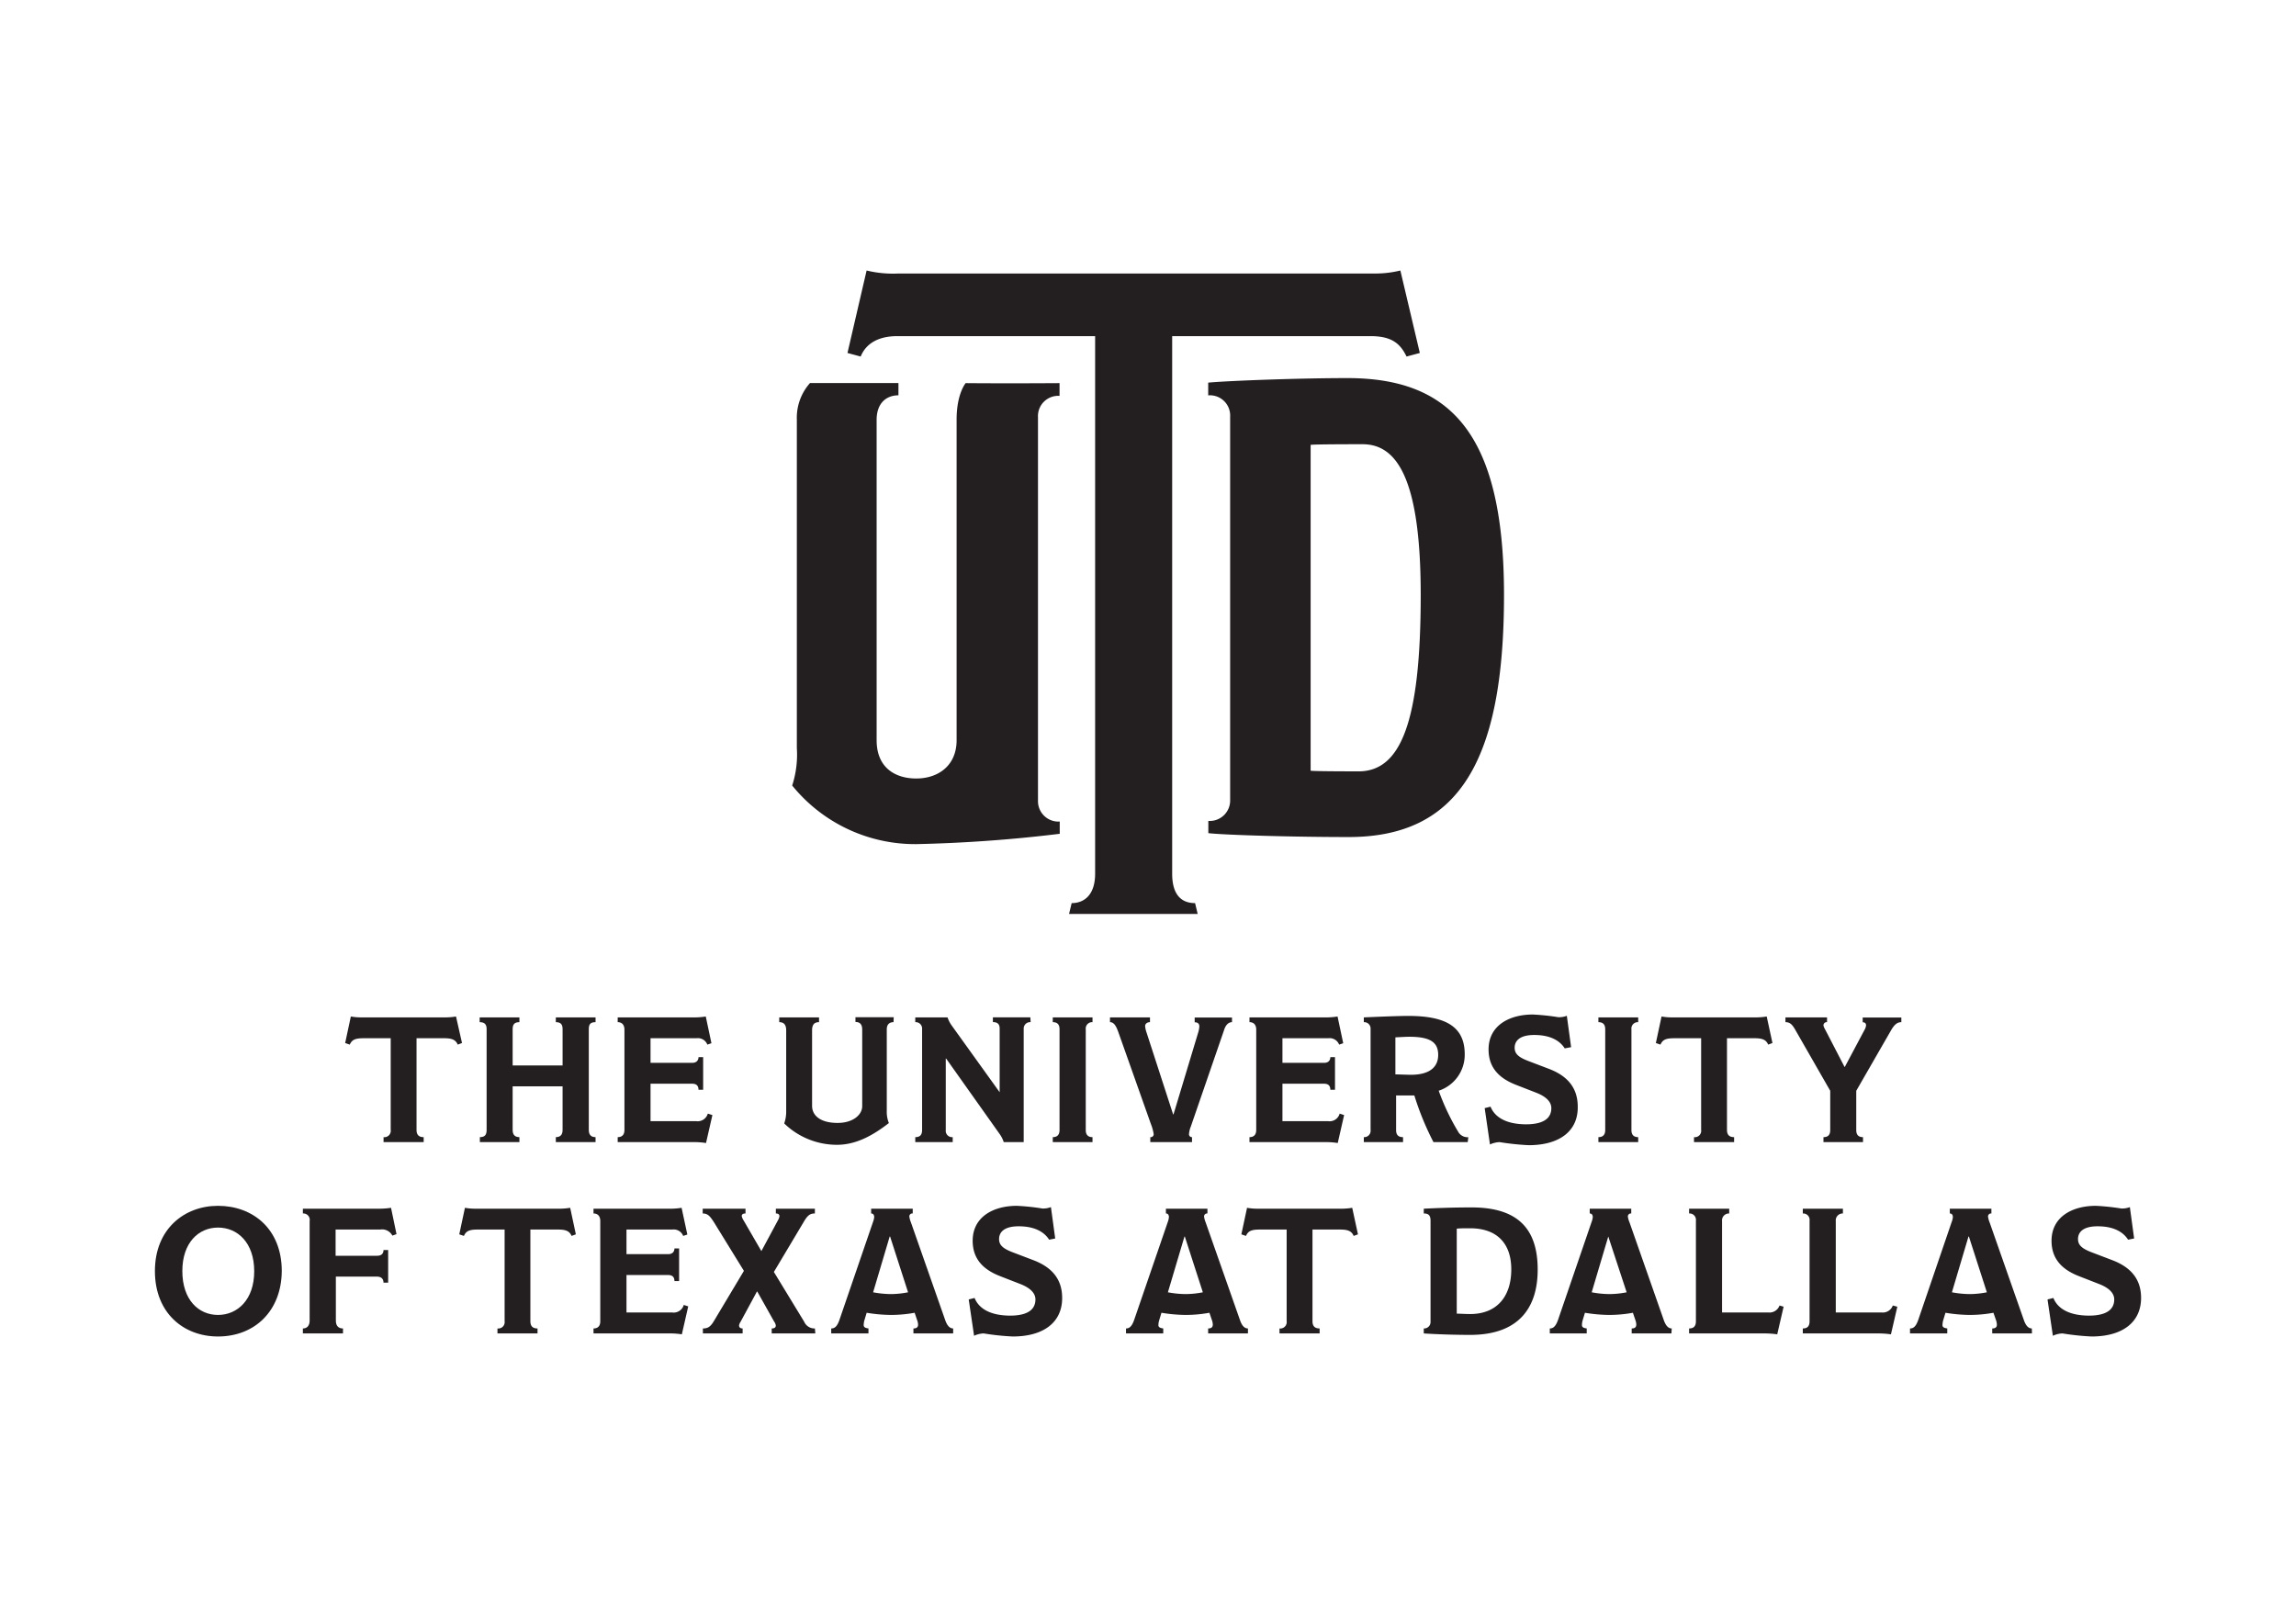 <svg id="Layer_1" data-name="Layer 1" xmlns="http://www.w3.org/2000/svg" viewBox="0 0 360 252"><defs><style>.cls-1{fill:#231f20;}</style></defs><title>wordmark_3L_blk</title><path class="cls-1" d="M72.44,163.56l-.67.25c-.31-.72-.84-1-2.1-1H65.31v14.37c0,.86.45,1.14,1.12,1.14v.78H60.14v-.78a1,1,0,0,0,1.12-1.14V162.81H57c-1.34,0-1.82.25-2.16,1l-.72-.25.89-4.16a8.84,8.84,0,0,0,1.68.14H70a10.09,10.09,0,0,0,1.5-.14Z"/><path class="cls-1" d="M93.38,179.1H87.15v-.78c.67,0,1.06-.33,1.06-1.12v-6.85H80.38v6.85c0,.76.37,1.12,1.06,1.12v.78h-6.2v-.78c.75,0,1.06-.33,1.06-1.12V161.35c0-.78-.39-1.06-1.09-1.06v-.75h6.23v.75c-.67,0-1.06.25-1.06,1.06v5.73h7.83v-5.73c0-.81-.39-1.06-1.06-1.06v-.75h6.23v.75c-.73,0-1.06.25-1.06,1.06V177.2c0,.79.39,1.12,1.06,1.12Z"/><path class="cls-1" d="M111.7,174.86l-1,4.38a12.35,12.35,0,0,0-1.59-.14H96.85v-.78c.7,0,1.06-.39,1.06-1.14V161.47c0-.76-.39-1.18-1.06-1.18v-.75h12.3a10.6,10.6,0,0,0,1.51-.14l.89,4.19-.64.22a1.59,1.59,0,0,0-1.7-1H102v3.86h6.52c.72,0,1-.42,1-.9h.73v5.12h-.73c0-.59-.28-.95-1-.95H102v5.87h7.13a1.65,1.65,0,0,0,1.85-1.18Z"/><path class="cls-1" d="M140.1,160.29c-.64,0-1.06.34-1.06,1.15v12.77a4.69,4.69,0,0,0,.33,1.9c-2.57,2-5.2,3.41-8.13,3.41a11.88,11.88,0,0,1-8.28-3.35,5.5,5.5,0,0,0,.31-1.9V161.58c0-.92-.39-1.29-1.09-1.29v-.75h6.24v.75c-.7,0-1.09.34-1.09,1.29V173.4c0,1.6,1.39,2.69,4,2.69,2.44,0,3.86-1.29,3.86-2.63v-12c0-.86-.39-1.2-1.06-1.2v-.75h6Z"/><path class="cls-1" d="M161.6,160.29a1,1,0,0,0-1.09,1V179.1h-3.13a4.62,4.62,0,0,0-.67-1.31L148.35,166h-.06V177.2a1,1,0,0,0,1.09,1.12v.78h-5.87v-.78c.7,0,1.07-.31,1.07-1.12V161.35a1,1,0,0,0-1.07-1.06v-.75h5.06a4.75,4.75,0,0,0,.7,1.34l7.47,10.4h0v-10c0-.59-.25-1-1.06-1v-.75h5.87Z"/><path class="cls-1" d="M171.3,179.1h-6.23v-.78c.64,0,1.06-.31,1.06-1.12V161.41c0-.81-.39-1.12-1.06-1.12v-.75h6.23v.75a1,1,0,0,0-1.06,1.12V177.2c0,.79.39,1.12,1.06,1.12Z"/><path class="cls-1" d="M193.17,160.29c-.54,0-1,.42-1.26,1.29l-5.2,15.09a3.9,3.9,0,0,0-.28,1.15.45.45,0,0,0,.47.5v.78h-6.54v-.78a.46.46,0,0,0,.53-.47,7,7,0,0,0-.44-1.6l-5.09-14.37c-.36-1-.7-1.59-1.32-1.59v-.75h6.27v.75c-.48,0-.76.28-.76.62a3.79,3.79,0,0,0,.17.84l4.22,13H184l3.86-12.8a4.17,4.17,0,0,0,.19-1c0-.36-.19-.64-.73-.64v-.75h5.85Z"/><path class="cls-1" d="M210.75,174.86l-1,4.38a12.35,12.35,0,0,0-1.6-.14H195.91v-.78c.7,0,1.06-.39,1.06-1.14V161.47c0-.76-.39-1.18-1.06-1.18v-.75h12.3a10.73,10.73,0,0,0,1.51-.14l.89,4.19-.64.22a1.6,1.6,0,0,0-1.71-1h-7.18v3.86h6.51c.73,0,1-.42,1-.9h.73v5.12h-.73c0-.59-.28-.95-1-.95h-6.51v5.87h7.13a1.63,1.63,0,0,0,1.84-1.18Z"/><path class="cls-1" d="M230.13,179.1h-5.37a44.73,44.73,0,0,1-3-7.32l-.86,0c-.67,0-1.37,0-2,0v5.42c0,.81.39,1.12,1.09,1.12v.78h-6.15v-.78a1,1,0,0,0,1.06-1.12V161.35a1,1,0,0,0-1.06-1.06v-.75c2-.09,5.45-.23,6.93-.23,5.62,0,8.89,1.49,8.89,6a5.93,5.93,0,0,1-4.08,5.73,36.12,36.12,0,0,0,3.13,6.56,1.69,1.69,0,0,0,1.51.73ZM221,162.58c-.65,0-1.49.06-2.21.09v5.81c.58,0,1.73.06,2.43.06,3,0,4.28-1.26,4.28-3.11S224.45,162.58,221,162.58Z"/><path class="cls-1" d="M239.69,179.58a40.18,40.18,0,0,1-4.56-.48,3.86,3.86,0,0,0-1.51.37l-.83-5.7.92-.23c.5,1.26,1.9,2.74,5.53,2.77,3.11,0,4-1.18,4-2.54,0-1-.84-1.82-2.35-2.41l-3.16-1.23c-2.37-.92-4.33-2.46-4.33-5.56,0-3.77,3.27-5.48,6.93-5.48a35.88,35.88,0,0,1,4,.42,3.32,3.32,0,0,0,1.34-.22l.67,4.92-1,.19c-.72-1.14-2.15-2.1-4.78-2.1-2.46,0-3.07,1.07-3.07,2s.58,1.48,2.12,2.07l3.36,1.28c2.37.93,4.41,2.58,4.41,5.87C247.46,177.32,244.58,179.58,239.69,179.58Z"/><path class="cls-1" d="M256.86,179.1h-6.24v-.78c.65,0,1.07-.31,1.07-1.12V161.41c0-.81-.4-1.12-1.07-1.12v-.75h6.24v.75a1,1,0,0,0-1.06,1.12V177.2c0,.79.39,1.12,1.06,1.12Z"/><path class="cls-1" d="M277.91,163.56l-.67.25c-.31-.72-.84-1-2.1-1h-4.36v14.37c0,.86.45,1.14,1.12,1.14v.78h-6.29v-.78a1,1,0,0,0,1.12-1.14V162.81h-4.22c-1.35,0-1.82.25-2.16,1l-.72-.25.89-4.16a8.84,8.84,0,0,0,1.68.14h13.3a10.1,10.1,0,0,0,1.51-.14Z"/><path class="cls-1" d="M298.12,160.29c-.64,0-1.09.37-1.62,1.29l-5.45,9.47v6.15c0,.81.39,1.12,1.06,1.12v.78h-6.2v-.78c.7,0,1.06-.33,1.06-1.12v-6.15l-5.4-9.42c-.55-1-.92-1.34-1.62-1.34v-.75h6.52v.75a.5.5,0,0,0-.56.51,1.57,1.57,0,0,0,.19.5l3.11,6h.05l3.08-5.79a1.94,1.94,0,0,0,.25-.69c0-.26-.09-.51-.53-.51v-.75h6.06Z"/><path class="cls-1" d="M34.18,209.58c-5.37,0-9.89-3.66-9.89-10.26s4.61-10.23,9.89-10.23c5.45,0,10,3.61,10,10.23C44.13,205.64,39.88,209.58,34.18,209.58Zm0-17.08c-3,0-5.59,2.32-5.59,6.82s2.54,6.88,5.59,6.88,5.68-2.38,5.68-6.85S37.26,192.5,34.18,192.5Z"/><path class="cls-1" d="M62.17,193.53l-.65.23a1.81,1.81,0,0,0-1.9-.95h-7v4.11h6.51c.76,0,1-.42,1-.9h.73v5.12h-.73c0-.53-.28-.95-1.06-.95H52.66v6.87c0,.9.45,1.26,1.12,1.26v.78H47.49v-.78c.64,0,1.06-.42,1.06-1.26V191.47a1,1,0,0,0-1.06-1.18v-.75h12a11.72,11.72,0,0,0,1.82-.14Z"/><path class="cls-1" d="M90.29,193.56l-.67.25c-.31-.72-.84-1-2.1-1H83.16v14.37c0,.86.45,1.14,1.12,1.14v.78H78v-.78a1,1,0,0,0,1.12-1.14V192.81H74.89c-1.34,0-1.82.25-2.15,1l-.73-.25.89-4.16a8.92,8.92,0,0,0,1.68.14H87.89a10.34,10.34,0,0,0,1.51-.14Z"/><path class="cls-1" d="M107.91,204.86l-1,4.38a12.18,12.18,0,0,0-1.59-.14H93.06v-.78c.7,0,1.06-.39,1.06-1.14V191.47c0-.76-.39-1.18-1.06-1.18v-.75h12.3a10.6,10.6,0,0,0,1.51-.14l.9,4.19-.65.22a1.59,1.59,0,0,0-1.7-1H98.23v3.86h6.52c.72,0,1-.42,1-.9h.73v5.12h-.73c0-.59-.28-.95-1-.95H98.23v5.87h7.13a1.64,1.64,0,0,0,1.85-1.18Z"/><path class="cls-1" d="M127.84,209.1H121v-.78c.47,0,.64-.19.64-.45a1.2,1.2,0,0,0-.25-.61l-2.65-4.72h-.06l-2.57,4.75a1.31,1.31,0,0,0-.23.56c0,.25.14.47.56.47v.78h-6.23v-.78c.73,0,1.17-.22,1.73-1.17l4.7-7.86-4.7-7.63c-.64-1-1-1.37-1.76-1.37v-.75h6.71v.75c-.45,0-.59.17-.59.42a2.16,2.16,0,0,0,.31.7l2.77,4.78h0l2.63-4.89a1.7,1.7,0,0,0,.2-.59c0-.25-.17-.42-.56-.42v-.75h6.12v.75c-.73,0-1.12.25-1.73,1.29l-4.7,7.88,4.75,7.8a1.75,1.75,0,0,0,1.68,1.06Z"/><path class="cls-1" d="M149.45,209.1h-6.23v-.78c.56,0,.73-.25.73-.61a2.21,2.21,0,0,0-.15-.7l-.39-1.15a20.75,20.75,0,0,1-3.77.34,24.61,24.61,0,0,1-3.75-.34l-.39,1.29a3.79,3.79,0,0,0-.08.64c0,.31.2.45.75.53v.78h-5.84v-.78c.48,0,.9-.22,1.29-1.34l5.25-15.32a3.27,3.27,0,0,0,.2-.78c0-.31-.11-.59-.48-.59v-.75h6.52v.75a.46.46,0,0,0-.53.48,3.78,3.78,0,0,0,.25.92l5.39,15.37c.34.93.76,1.26,1.23,1.26Zm-9.89-15.2h-.06l-2.6,8.75a15.82,15.82,0,0,0,2.8.28,14.21,14.21,0,0,0,2.68-.28Z"/><path class="cls-1" d="M158.79,209.58a39.62,39.62,0,0,1-4.55-.48,3.77,3.77,0,0,0-1.51.37l-.84-5.7.92-.23c.5,1.26,1.9,2.74,5.54,2.77,3.1,0,4-1.18,4-2.54,0-1-.84-1.82-2.35-2.41l-3.16-1.23c-2.37-.92-4.33-2.46-4.33-5.56,0-3.77,3.27-5.48,6.93-5.48a35.88,35.88,0,0,1,4,.42,3.32,3.32,0,0,0,1.34-.22l.67,4.92-.95.19c-.73-1.14-2.15-2.1-4.78-2.1-2.46,0-3.07,1.07-3.07,2s.58,1.48,2.12,2.07l3.36,1.28c2.37.93,4.41,2.58,4.41,5.87C166.56,207.32,163.68,209.58,158.79,209.58Z"/><path class="cls-1" d="M195.67,209.1h-6.24v-.78c.56,0,.73-.25.73-.61a2.17,2.17,0,0,0-.14-.7l-.39-1.15a20.84,20.84,0,0,1-3.77.34,24.49,24.49,0,0,1-3.75-.34l-.39,1.29a3.11,3.11,0,0,0-.09.64c0,.31.2.45.76.53v.78h-5.84v-.78c.47,0,.89-.22,1.28-1.34l5.26-15.32a3.13,3.13,0,0,0,.19-.78c0-.31-.11-.59-.47-.59v-.75h6.51v.75a.47.47,0,0,0-.53.48,3.78,3.78,0,0,0,.25.92l5.4,15.37c.33.93.75,1.26,1.23,1.26Zm-9.9-15.2h-.05l-2.6,8.75a15.61,15.61,0,0,0,2.79.28,14.32,14.32,0,0,0,2.69-.28Z"/><path class="cls-1" d="M212.92,193.56l-.67.25c-.31-.72-.84-1-2.1-1h-4.36v14.37c0,.86.45,1.14,1.12,1.14v.78h-6.29v-.78a1,1,0,0,0,1.12-1.14V192.81h-4.22c-1.35,0-1.82.25-2.16,1l-.72-.25.89-4.16a8.84,8.84,0,0,0,1.68.14h13.3a10.1,10.1,0,0,0,1.51-.14Z"/><path class="cls-1" d="M230.51,209.33c-2.52,0-5.59-.11-7.27-.23v-.78a1,1,0,0,0,1.06-1V191.41c0-.9-.39-1.12-1.06-1.12v-.75c1.87-.09,4.44-.2,7.49-.2,7.38,0,10.37,3.47,10.37,9.76C241.1,204.86,238.33,209.33,230.51,209.33Zm0-16.72c-.84,0-1.57,0-2.1.06V206c.53,0,1.34.06,2.1.06,4.19,0,6.45-2.74,6.45-7S234.53,192.61,230.51,192.61Z"/><path class="cls-1" d="M262.07,209.1h-6.23v-.78c.55,0,.72-.25.72-.61a2.17,2.17,0,0,0-.14-.7l-.39-1.15a20.75,20.75,0,0,1-3.77.34,24.61,24.61,0,0,1-3.75-.34l-.39,1.29a3,3,0,0,0-.08.64c0,.31.19.45.75.53v.78H243v-.78c.47,0,.89-.22,1.29-1.34l5.25-15.32a3.27,3.27,0,0,0,.2-.78c0-.31-.12-.59-.48-.59v-.75h6.51v.75a.47.47,0,0,0-.53.48,3.48,3.48,0,0,0,.26.92l5.39,15.37c.34.93.76,1.26,1.23,1.26Zm-9.9-15.2h0l-2.6,8.75a15.61,15.61,0,0,0,2.79.28,14.23,14.23,0,0,0,2.69-.28Z"/><path class="cls-1" d="M279.66,204.91l-1,4.33a14.69,14.69,0,0,0-1.82-.14h-12v-.78c.7,0,1.07-.33,1.07-1.14V191.41a1,1,0,0,0-1.07-1.12v-.75h6.29v.75a1.08,1.08,0,0,0-1.12,1.2v14.32h7.22a1.67,1.67,0,0,0,1.79-1.09Z"/><path class="cls-1" d="M297.49,204.91l-1,4.33a14.86,14.86,0,0,0-1.82-.14h-12v-.78c.7,0,1.06-.33,1.06-1.14V191.41a1,1,0,0,0-1.06-1.12v-.75h6.29v.75a1.08,1.08,0,0,0-1.12,1.2v14.32H295a1.66,1.66,0,0,0,1.78-1.09Z"/><path class="cls-1" d="M318.6,209.1h-6.23v-.78c.56,0,.73-.25.73-.61a2.48,2.48,0,0,0-.14-.7l-.4-1.15a20.75,20.75,0,0,1-3.77.34,24.61,24.61,0,0,1-3.75-.34l-.39,1.29a3.79,3.79,0,0,0-.08.64c0,.31.2.45.75.53v.78h-5.84v-.78c.48,0,.9-.22,1.29-1.34L306,191.66a2.84,2.84,0,0,0,.2-.78c0-.31-.11-.59-.48-.59v-.75h6.52v.75a.47.47,0,0,0-.53.48,3.78,3.78,0,0,0,.25.92l5.39,15.37c.34.93.76,1.26,1.23,1.26Zm-9.89-15.2h-.06l-2.6,8.75a15.82,15.82,0,0,0,2.8.28,14.21,14.21,0,0,0,2.68-.28Z"/><path class="cls-1" d="M327.94,209.58a39.62,39.62,0,0,1-4.55-.48,3.77,3.77,0,0,0-1.51.37l-.84-5.7.92-.23c.5,1.26,1.9,2.74,5.54,2.77,3.1,0,4-1.18,4-2.54,0-1-.84-1.82-2.35-2.41L326,200.13c-2.37-.92-4.33-2.46-4.33-5.56,0-3.77,3.27-5.48,6.94-5.48a35.91,35.91,0,0,1,4,.42,3.32,3.32,0,0,0,1.34-.22l.67,4.92-.95.19c-.72-1.14-2.15-2.1-4.78-2.1-2.46,0-3.07,1.07-3.07,2s.59,1.48,2.12,2.07l3.36,1.28c2.37.93,4.41,2.58,4.41,5.87C335.71,207.32,332.84,209.58,327.94,209.58Z"/><path class="cls-1" d="M222.62,55.35l-2.08.56c-1-2.07-2.36-3.2-5.66-3.2H183.79V137c0,3.4,1.51,4.62,3.59,4.62l.41,1.7H167.62l.41-1.7c2,0,3.68-1.32,3.68-4.62V52.71h-31c-3.21,0-5,1.32-5.76,3.2l-2.07-.56,3-12.93a17.59,17.59,0,0,0,5,.47h74.54a16.41,16.41,0,0,0,4.15-.47Zm-11.16,75.91c-8.6,0-19.33-.31-22-.61v-1.92a3.2,3.2,0,0,0,3.42-3.23V65.32A3.17,3.17,0,0,0,189.44,62V60c3.31-.3,14.35-.71,21.82-.71,16,0,24.56,8.48,24.56,34C235.82,119.44,228.67,131.26,211.46,131.26Zm2.18-61.6c-1.45,0-7.52,0-8.14.1v51.1c.62.1,6.79.1,7.52.1,6.63,0,9.74-7.78,9.74-27.67C222.76,74.61,218.82,69.66,213.64,69.66Zm-47.51-7.58v-2s-8.18.06-14.72,0c0,0-1.42,1.65-1.42,5.71v50.29c0,4-2.91,6-6.33,6-3.21,0-6.21-1.62-6.21-6V65.82c0-2.52,1.45-3.83,3.42-3.83V60.07H127a8.18,8.18,0,0,0-2.06,5.75v51.5a15.63,15.63,0,0,1-.73,5.86,24.81,24.81,0,0,0,19.48,9.19,224.56,224.56,0,0,0,22.47-1.62v-1.92a3.2,3.2,0,0,1-3.41-3.23V65.41A3.17,3.17,0,0,1,166.13,62.08Z"/></svg>